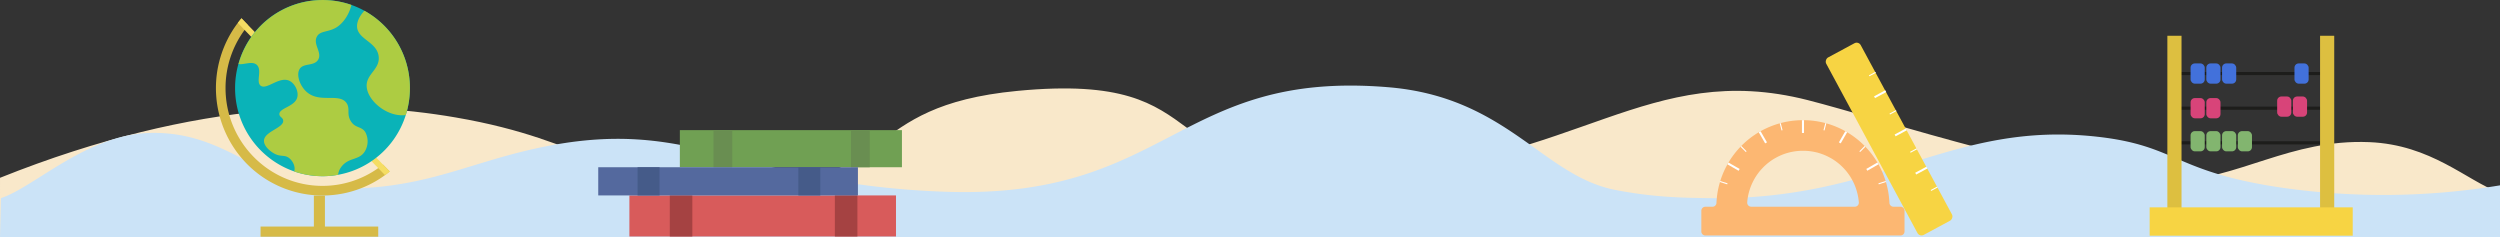 <svg xmlns="http://www.w3.org/2000/svg" viewBox="0 0 1366.5 129.69"><rect x="0" y="0" width="1366.5" height="129.69" fill="#333333" stroke="none"/><defs><style>.cls-1{fill:#f9e8ca;}.cls-2{fill:#cbe3f7;}.cls-3{fill:#fcb772;}.cls-4{fill:#fff;}.cls-5{fill:#f7d443;}.cls-6{fill:#70a053;}.cls-7{fill:#698e51;}.cls-8{fill:#d85b5b;}.cls-9{fill:#a54242;}.cls-10{fill:#54699e;}.cls-11{fill:#455b89;}.cls-12{fill:#d6ba47;}.cls-13{fill:none;}.cls-14{fill:#f5dd63;}.cls-15{fill:#0ab3b8;}.cls-16{fill:#adcc42;}.cls-17{fill:#ddbf40;}.cls-18{fill:#1d1d1b;}.cls-19{fill:#4271db;}.cls-20{fill:#82b56f;}.cls-21{fill:#d84479;}</style></defs><g id="Capa_1" data-name="Capa 1"><path class="cls-1" d="M1366,188.5c-17.79-6.57-37.14-26.12-71-27.5-43.46-1.77-71.2,20.35-109,21.5-49.33,1.5-158.08-34.37-198-44.5-87-22.07-127,35.38-241,40-122.46,5-75.57-56.1-191-45-87,8.36-65.35,50.65-147,51-80.58.35-84.54-23.52-160-36.5-56.93-9.79-139.95-10.67-249,33V213H1366.5Z" transform="translate(0 -83.31)"/><path class="cls-2" d="M.5,191.61C18.29,185.87,47.14,157.21,81,156c43.46-1.55,61.7,29.36,99.5,30.37,49.33,1.31,72.08-13,112-21.83,87-19.28,110,19.54,224,23.57C639,192.45,643.57,121.31,759,131c64.68,5.43,84.28,48.37,123.86,56.11,21,4.11,37,4.27,50.64,4.5,94.71,1.58,132.22-42.41,212.5-33.61,44.43,4.87,42,19.34,102,28a389.15,389.15,0,0,0,118.5-1.38V213H0Z" transform="translate(0 -83.31)"/><path class="cls-3" d="M986.85,196.3l-.28.28.86-.28Zm-2.68,0h-.59l.87.28Zm2.68,0-.28.28.86-.28Zm-2.68,0h-.59l.87.28Zm2.68,0-.28.28.86-.28Zm-3.27,0,.87.28-.28-.28Zm51.36,0a2.19,2.19,0,0,1-2.18-2.11,47.61,47.61,0,0,0-1.91-11.39c0-.18-.11-.37-.17-.56a47.24,47.24,0,0,0-3.92-9.11l-.57-1a47.68,47.68,0,0,0-6.58-8.63c-.12-.14-.26-.28-.4-.42a47.72,47.72,0,0,0-9.57-7.5l-1-.56a46.61,46.61,0,0,0-10.4-4.3,5.12,5.12,0,0,0-.56-.15A46.57,46.57,0,0,0,986.07,149h-1.13a47,47,0,0,0-11.63,1.58l-.56.15a47.19,47.19,0,0,0-10.41,4.31c-.33.18-.65.37-1,.56a47.11,47.11,0,0,0-9.56,7.5l-.41.42a47.28,47.28,0,0,0-6.59,8.63c-.18.32-.38.64-.55,1a46.66,46.66,0,0,0-3.93,9.11c-.07.19-.12.38-.17.56a47.12,47.12,0,0,0-1.91,11.39,2.2,2.2,0,0,1-2.18,2.11h-3.9a2.19,2.19,0,0,0-2.19,2.18v11.33a2.19,2.19,0,0,0,2.19,2.19h106.68a2.19,2.19,0,0,0,2.19-2.19V198.48a2.19,2.19,0,0,0-2.19-2.18Zm-21.15,0H957.21a2.2,2.2,0,0,1-2.18-2.38,29.87,29.87,0,0,1,1.05-5.95l.17-.56a30.57,30.57,0,0,1,2.5-5.91c.18-.33.37-.65.57-1a29.87,29.87,0,0,1,3.92-5.16,5.16,5.16,0,0,1,.4-.42,30.44,30.44,0,0,1,6.1-4.84c.32-.2.64-.38,1-.56a29.71,29.71,0,0,1,6.37-2.64c.19,0,.37-.11.56-.15a30.91,30.91,0,0,1,7.3-1h1.13a30.83,30.83,0,0,1,7.3,1c.19,0,.38.1.56.15a31,31,0,0,1,6.37,2.64c.33.18.65.37,1,.56a30.44,30.44,0,0,1,6.1,4.84l.41.42a30.32,30.32,0,0,1,3.91,5.16l.57,1a29.77,29.77,0,0,1,2.49,5.92c.06.19.12.37.16.56a29.92,29.92,0,0,1,1.07,5.94A2.2,2.2,0,0,1,1013.79,196.3Zm-29.62,0h-.59l.87.28Zm2.68,0-.28.28.86-.28Zm-2.68,0h-.59l.87.28Zm2.68,0-.28.28.86-.28Zm-2.68,0h-.59l.87.28Zm2.68,0-.28.28.86-.28Z" transform="translate(0 -83.31)"/><path class="cls-4" d="M950.89,175.67c-.19.32-.38.64-.56,1l-6.07-3.51c.18-.33.37-.65.55-1Z" transform="translate(0 -83.31)"/><path class="cls-4" d="M965.84,161.12c-.32.19-.65.37-1,.57l-3.5-6.08c.32-.19.64-.38,1-.56Z" transform="translate(0 -83.31)"/><path class="cls-4" d="M986.07,149v7h-1.13v-7h1.13Z" transform="translate(0 -83.31)"/><path class="cls-4" d="M1009.64,155.61l-3.51,6.07c-.31-.19-.64-.38-1-.56l3.51-6.07Z" transform="translate(0 -83.31)"/><path class="cls-4" d="M1026.76,173.13l-6.08,3.51c-.18-.33-.37-.65-.56-1l6.07-3.5Z" transform="translate(0 -83.31)"/><path class="cls-4" d="M954.68,166l-.4.42-2.88-2.88.41-.42Z" transform="translate(0 -83.31)"/><path class="cls-4" d="M974.35,154.47l-.56.15-1-3.88.56-.15Z" transform="translate(0 -83.31)"/><path class="cls-4" d="M998.27,150.75l-1,3.87-.56-.15,1-3.87A5.12,5.12,0,0,1,998.27,150.75Z" transform="translate(0 -83.31)"/><path class="cls-4" d="M1019.61,163.53l-2.87,2.88-.41-.42,2.88-2.88C1019.35,163.25,1019.49,163.39,1019.61,163.53Z" transform="translate(0 -83.31)"/><path class="cls-4" d="M1030.85,182.8l-3.94,1.28h0a5,5,0,0,0-.17-.55l4-1.29C1030.74,182.43,1030.8,182.62,1030.85,182.8Z" transform="translate(0 -83.31)"/><path class="cls-4" d="M944.28,183.53a5,5,0,0,0-.16.55l-4-1.28c.05-.18.1-.37.17-.56Z" transform="translate(0 -83.31)"/><rect class="cls-5" x="977.57" y="148.58" width="110.18" height="21.42" rx="2.52" transform="translate(682.91 -908.62) rotate(61.68)"/><path class="cls-4" d="M1042.25,154.53l-6.12,3.29-.25-.49c-.09-.16-.18-.33-.28-.49l6.12-3.3c.1.16.18.33.27.49S1042.17,154.36,1042.25,154.53Z" transform="translate(0 -83.31)"/><path class="cls-4" d="M1033.08,145.92l-.27-.52,3.5-1.88c.1.17.19.34.28.51Z" transform="translate(0 -83.31)"/><path class="cls-4" d="M1047.84,164.91l-3.5,1.89c-.09-.17-.18-.34-.28-.51l3.51-1.88C1047.67,164.58,1047.76,164.74,1047.84,164.91Z" transform="translate(0 -83.31)"/><path class="cls-4" d="M1053.51,175.41l-6.12,3.3-.26-.49c-.08-.16-.17-.33-.27-.49l6.12-3.3.27.49Z" transform="translate(0 -83.31)"/><path class="cls-4" d="M1059.1,185.8l-3.5,1.89c-.09-.17-.18-.34-.28-.51l3.51-1.88C1058.93,185.47,1059,185.63,1059.1,185.8Z" transform="translate(0 -83.31)"/><path class="cls-4" d="M1031,133.64l-6.11,3.3-.26-.49-.27-.49,6.12-3.3c.09.16.18.32.26.48Z" transform="translate(0 -83.31)"/><path class="cls-4" d="M1021.82,125c-.09-.17-.17-.34-.27-.51l3.51-1.89c.09.18.19.34.27.51Z" transform="translate(0 -83.31)"/></g><g id="Capa_2" data-name="Capa 2"><rect class="cls-6" x="371.61" y="71.13" width="121.39" height="20.28"/><rect class="cls-7" x="465.15" y="71.13" width="10.27" height="20.28"/><rect class="cls-7" x="389.99" y="71.13" width="10.27" height="20.28"/><rect class="cls-8" x="344.03" y="106.82" width="145.72" height="22.44"/><rect class="cls-9" x="456.33" y="106.82" width="12.33" height="22.44"/><rect class="cls-9" x="366.1" y="106.82" width="12.33" height="22.44"/><rect class="cls-10" x="327" y="91.41" width="141.94" height="15.41"/><rect class="cls-11" x="436.38" y="91.41" width="12.01" height="15.41"/><rect class="cls-11" x="348.5" y="91.41" width="12.01" height="15.41"/><path class="cls-12" d="M209.34,173.23l-.73.57c-.6.47-1.22.93-1.84,1.37a52.48,52.48,0,0,1-30.49,9.74c-29.24,0-53-24-53-53.45a53.43,53.43,0,0,1,10.43-31.79q.56-.77,1.14-1.5c.28-.35.56-.7.85-1L132,93.31c-.7.82-1.38,1.65-2,2.51A59.1,59.1,0,0,0,135.07,173a58,58,0,0,0,75.43,6c.86-.63,1.71-1.29,2.54-2Z" transform="translate(0 -83.31)"/><line class="cls-13" x1="133.49" y1="13.49" x2="210.93" y2="92.87"/><path class="cls-14" d="M213,177.05c-.83.69-1.68,1.35-2.54,2l-3.73-3.86-3.71-3.82-4.26-4.41L137.38,103.5l-3.7-3.83L130,95.82c.64-.86,1.32-1.69,2-2.51l3.7,3.82,3.67,3.79,23.77,24.56h0l10.6,11L200.37,164l5.3,5.46,3.67,3.8Z" transform="translate(0 -83.31)"/><path class="cls-15" d="M224.06,131.46a48.64,48.64,0,0,1-2.27,14.72,47.63,47.63,0,0,1-45.51,33.44A47.44,47.44,0,0,1,160.77,177a48.16,48.16,0,0,1-32.27-45.57,48.7,48.7,0,0,1,1.8-13.14A47.71,47.71,0,0,1,192.08,86a47,47,0,0,1,7.09,3.18A48.2,48.2,0,0,1,224.06,131.46Z" transform="translate(0 -83.31)"/><path class="cls-16" d="M199.38,166.12c-3.11,5-8.82,3-12.86,8.47a8.66,8.66,0,0,0-1.72,4.27,47.88,47.88,0,0,1-24-1.83.14.14,0,0,0,0-.06c.82-2.32-.56-5.44-2.62-7.14-2.52-2.08-4.4-.67-7.88-2.38-2.56-1.27-6.26-4.37-6-7.41.37-4.95,10.91-6.85,10.5-10.85-.17-1.67-2-1.83-2.1-3.44-.11-3.41,8.23-4.08,9.72-9,1-3.18-1.08-7.74-4.2-9.26-5.55-2.69-12.49,5.2-15.75,2.65-2.74-2.14,1-8.54-2.11-11.38-2.52-2.29-7,.08-10-.44A47.71,47.71,0,0,1,192.08,86c-1,4.45-3.91,9.5-7.92,12.12-4.65,3-9.23,1.79-11,5.3-2.14,4.17,3,8.55.79,12.43s-8.14,1.67-10.24,5.29c-1.83,3.16.18,9.13,3.94,12.44,7.18,6.32,17.84.33,21.79,6.09,2.18,3.18-.31,6.15,2.62,10.31,2.44,3.47,5.62,2.36,7.62,5.56A10.67,10.67,0,0,1,199.38,166.12Z" transform="translate(0 -83.31)"/><path class="cls-16" d="M224.06,131.46a48.64,48.64,0,0,1-2.27,14.72c-9.87,1.37-20.84-7.65-21.36-15.51-.45-6.86,7.3-9.35,6.57-16.41-.83-8-11.29-9.33-11.82-16.14-.22-2.87,1.38-6.11,4-8.94A48.2,48.2,0,0,1,224.06,131.46Z" transform="translate(0 -83.31)"/><rect class="cls-12" x="171.56" y="106.9" width="6.04" height="17.73"/><rect class="cls-12" x="142.42" y="123.83" width="64.32" height="5.56"/><line class="cls-17" x1="1187.91" y1="40.2" x2="1270.4" y2="40.2"/><rect class="cls-18" x="1187.91" y="39.34" width="82.49" height="1.72"/><line class="cls-17" x1="1187.91" y1="59.14" x2="1270.4" y2="59.14"/><rect class="cls-18" x="1187.91" y="58.27" width="82.49" height="1.72"/><line class="cls-17" x1="1188.77" y1="78.07" x2="1271.26" y2="78.07"/><rect class="cls-18" x="1188.77" y="77.2" width="82.49" height="1.72"/><rect class="cls-17" x="1184.68" y="19.55" width="7.74" height="95.51"/><rect class="cls-17" x="1268.15" y="19.55" width="7.74" height="95.51"/><rect class="cls-5" x="1175" y="113.34" width="111" height="15.49"/><rect class="cls-19" x="1197.37" y="34.67" width="7.74" height="11.06" rx="2.31"/><rect class="cls-19" x="1205.98" y="34.67" width="7.74" height="11.06" rx="2.31"/><rect class="cls-19" x="1214.58" y="34.67" width="7.74" height="11.06" rx="2.31"/><rect class="cls-20" x="1197.37" y="71.67" width="7.74" height="11.06" rx="2.31"/><rect class="cls-20" x="1205.98" y="71.67" width="7.74" height="11.06" rx="2.31"/><rect class="cls-20" x="1214.58" y="71.67" width="7.74" height="11.06" rx="2.31"/><rect class="cls-20" x="1223.19" y="71.67" width="7.74" height="11.06" rx="2.31"/><rect class="cls-21" x="1197.37" y="136.91" width="7.74" height="11.06" rx="2.31" transform="translate(2402.49 201.58) rotate(180)"/><rect class="cls-21" x="1205.98" y="136.91" width="7.74" height="11.06" rx="2.31" transform="translate(2419.7 201.58) rotate(180)"/><rect class="cls-21" x="1244.7" y="52.74" width="7.74" height="11.06" rx="2.31"/><rect class="cls-21" x="1253.3" y="52.74" width="7.74" height="11.06" rx="2.31"/><rect class="cls-19" x="1254.16" y="34.67" width="7.74" height="11.06" rx="2.31"/></g></svg>